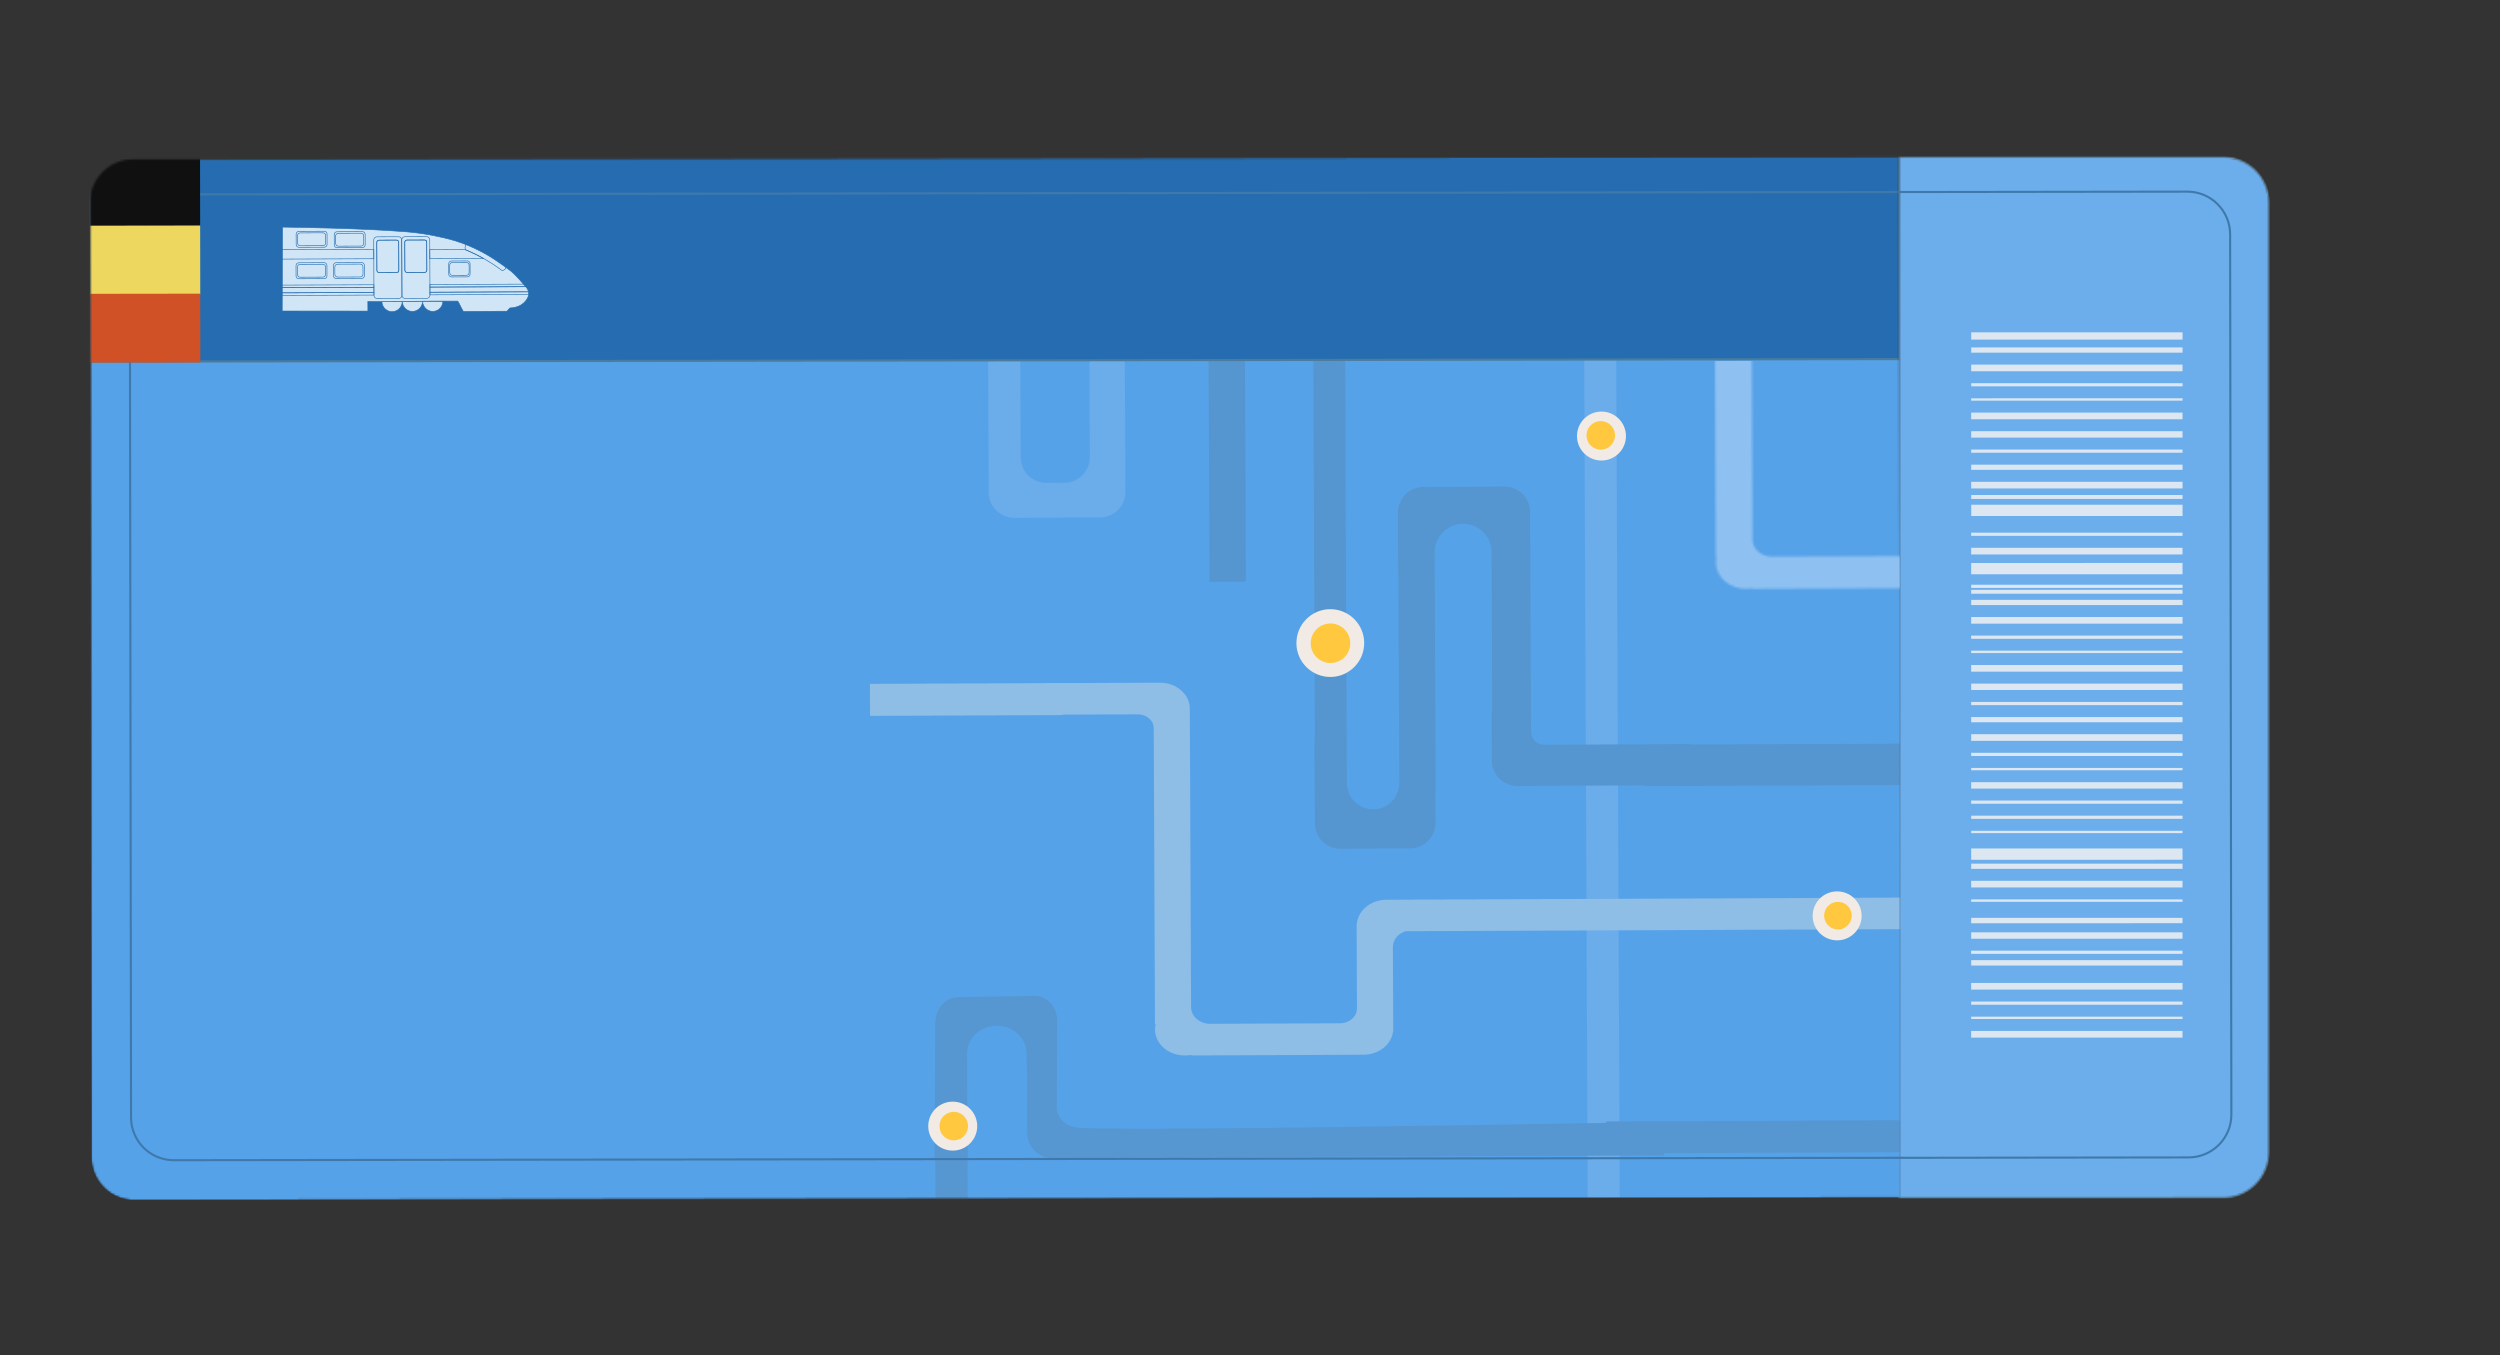 <svg width="1175" height="637" viewBox="0 0 1175 637" fill="none" xmlns="http://www.w3.org/2000/svg">
  <rect x="0" y="0" width="1175" height="637" fill="#333333" stroke="none"/>
  <style>
 .path1 {
   fill: #F1EAE5;
   animation: pulsate 2s infinite ease-in-out;
     transform-origin: center;
      transform-box: fill-box;

 }
 .dot--first{
    transform-origin: center;
     animation: moveFirstDot 15s infinite ease-in-out alternate-reverse;
 }
.dot--second{
    fill: #F1EAE5;
         animation: moveSecondtDot 12s infinite ease-in-out alternate;

}
 @keyframes moveFirstDot {
  0% {
    transform: translate(0, -30%);
  }
  100% {
    transform: translate(0, 80%);
  }
}

@keyframes moveSecondtDot {
  0% {
    transform: translate(5vw, 0);
  }
  100% {
    transform: translate(-20vw, 0); 
  }
}

 @keyframes pulsate {
  0% {
    transform: scale(1);
    opacity: 1;
  }
  50% {
    transform: scale(1.1); /* Increase the scale */
    opacity: 0.3; /* Adjust opacity */
  }
  100% {
    transform: scale(1);
    opacity: 1;
  }
}
  </style>
<mask id="mask0_382_1338" style="mask-type:luminance" maskUnits="userSpaceOnUse" x="892" y="73" width="175" height="490">
<path d="M892.53 73.806L1044.98 73.798C1056.8 73.794 1066.38 83.383 1066.38 95.217L1066.36 541.546C1066.36 553.38 1056.77 562.971 1044.95 562.965L892.52 562.975L892.53 73.806Z" fill="white"/>
</mask>
<g mask="url(#mask0_382_1338)">
<path d="M892.53 73.806L1044.98 73.798C1056.8 73.794 1066.38 83.383 1066.38 95.217L1066.36 541.546C1066.36 553.38 1056.77 562.971 1044.95 562.965L892.52 562.975L892.53 73.806Z" fill="#6CAEEC" stroke="#4B7C9B" stroke-miterlimit="10"/>
<g opacity="0.8">
<path d="M1025.8 234.503L1025.79 232.636L926.461 232.639L926.461 234.506L1025.8 234.503Z" fill="#F7F5F4"/>
<path d="M1025.81 242.523L1025.81 237.223L926.469 237.226L926.474 242.526L1025.81 242.523Z" fill="#F7F5F4"/>
<path d="M1025.79 269.893L1025.78 264.593L926.454 264.596L926.458 269.896L1025.79 269.893Z" fill="#F7F5F4"/>
<path d="M1025.79 279.067L1025.78 277.199L926.454 277.203L926.453 279.07L1025.79 279.067Z" fill="#F7F5F4"/>
<path d="M1025.79 404.089L1025.78 398.789L926.454 398.793L926.458 404.093L1025.8 404.09L1025.79 404.089Z" fill="#F7F5F4"/>
<path d="M1025.78 433.919L1025.78 431.39L926.446 431.393L926.448 433.923L1025.78 433.919Z" fill="#F7F5F4"/>
<path d="M1025.79 453.804L1025.79 451.274L926.461 451.278L926.464 453.808L1025.8 453.805L1025.79 453.804Z" fill="#F7F5F4"/>
<path d="M1025.81 165.74L1025.81 163.291L926.469 163.294L926.469 165.743L1025.81 165.74Z" fill="#F7F5F4"/>
<path d="M1025.79 174.491L1025.79 171.359L926.454 171.362L926.454 174.494L1025.79 174.491Z" fill="#F7F5F4"/>
<path d="M1025.81 181.588L1025.81 180.093L926.469 180.095L926.471 181.591L1025.81 181.588Z" fill="#F7F5F4"/>
<path d="M1025.8 188.303L1025.79 187.198L926.454 187.201L926.449 188.304L1025.79 188.302L1025.8 188.303Z" fill="#F7F5F4"/>
<path d="M1025.78 197.053L1025.78 193.922L926.446 193.924L926.447 197.056L1025.78 197.053Z" fill="#F7F5F4"/>
<path d="M1025.79 205.676L1025.79 202.665L926.454 202.668L926.455 205.679L1025.79 205.676Z" fill="#F7F5F4"/>
<path d="M1025.8 212.784L1025.8 211.288L926.461 211.291L926.463 212.786L1025.8 212.784Z" fill="#F7F5F4"/>
<path d="M1025.8 220.833L1025.8 218.384L926.461 218.386L926.461 220.835L1025.8 220.833Z" fill="#F7F5F4"/>
<path d="M1025.8 229.585L1025.79 226.453L926.454 226.456L926.454 229.587L1025.79 229.585L1025.8 229.585Z" fill="#F7F5F4"/>
<path d="M1025.78 251.846L1025.78 250.35L926.446 250.353L926.447 251.849L1025.78 251.846Z" fill="#F7F5F4"/>
<path d="M1025.78 260.588L1025.78 257.457L926.446 257.46L926.447 260.591L1025.78 260.588Z" fill="#F7F5F4"/>
<path d="M1025.79 276.318L1025.79 274.822L926.454 274.825L926.455 276.32L1025.79 276.318Z" fill="#F7F5F4"/>
<path d="M1025.8 284.378L1025.8 281.928L926.461 281.931L926.461 284.38L1025.8 284.378Z" fill="#F7F5F4"/>
<path d="M1025.8 293.12L1025.79 289.987L926.454 289.99L926.454 293.122L1025.79 293.119L1025.8 293.12Z" fill="#F7F5F4"/>
<path d="M1025.79 300.226L1025.78 298.73L926.446 298.733L926.447 300.229L1025.79 300.226Z" fill="#F7F5F4"/>
<path d="M1025.79 306.93L1025.78 305.826L926.446 305.829L926.451 306.933L1025.8 306.931L1025.79 306.93Z" fill="#F7F5F4"/>
<path d="M1025.79 315.683L1025.78 312.551L926.438 312.553L926.439 315.685L1025.78 315.682L1025.79 315.683Z" fill="#F7F5F4"/>
<path d="M1025.79 324.305L1025.79 321.294L926.454 321.296L926.455 324.308L1025.79 324.305Z" fill="#F7F5F4"/>
<path d="M1025.79 331.41L1025.78 329.915L926.446 329.918L926.447 331.413L1025.79 331.41Z" fill="#F7F5F4"/>
<path d="M1025.78 339.461L1025.78 337.011L926.446 337.014L926.445 339.463L1025.78 339.461Z" fill="#F7F5F4"/>
<path d="M1025.79 348.213L1025.79 345.082L926.454 345.085L926.454 348.216L1025.79 348.213Z" fill="#F7F5F4"/>
<path d="M1025.78 355.309L1025.78 353.813L926.446 353.816L926.447 355.312L1025.78 355.309Z" fill="#F7F5F4"/>
<path d="M1025.79 362.024L1025.79 360.921L926.446 360.922L926.451 362.027L1025.79 362.024Z" fill="#F7F5F4"/>
<path d="M1025.78 370.646L1025.78 367.635L926.446 367.637L926.447 370.649L1025.78 370.646Z" fill="#F7F5F4"/>
<path d="M1025.79 377.752L1025.79 376.256L926.438 376.258L926.439 377.754L1025.79 377.752Z" fill="#F7F5F4"/>
<path d="M1025.78 384.859L1025.78 383.363L926.446 383.366L926.447 384.861L1025.78 384.859Z" fill="#F7F5F4"/>
<path d="M1025.79 391.573L1025.79 390.47L926.454 390.472L926.449 391.576L1025.79 391.573Z" fill="#F7F5F4"/>
<path d="M1025.79 408.376L1025.79 405.927L926.454 405.929L926.453 408.378L1025.79 408.376Z" fill="#F7F5F4"/>
<path d="M1025.79 417.119L1025.78 413.986L926.446 413.989L926.447 417.121L1025.78 417.118L1025.79 417.119Z" fill="#F7F5F4"/>
<path d="M1025.8 423.834L1025.79 422.729L926.454 422.732L926.459 423.837L1025.8 423.834Z" fill="#F7F5F4"/>
<path d="M1025.78 441.206L1025.78 438.195L926.446 438.198L926.447 441.209L1025.78 441.206Z" fill="#F7F5F4"/>
<path d="M1025.77 448.302L1025.77 446.806L926.43 446.809L926.432 448.305L1025.77 448.302Z" fill="#F7F5F4"/>
<path d="M1025.79 465.105L1025.78 461.972L926.438 461.975L926.439 465.107L1025.78 465.104L1025.79 465.105Z" fill="#F7F5F4"/>
<path d="M1025.78 472.211L1025.78 470.716L926.446 470.718L926.447 472.214L1025.78 472.211Z" fill="#F7F5F4"/>
<path d="M1025.78 478.926L1025.78 477.822L926.446 477.825L926.451 478.929L1025.79 478.927L1025.78 478.926Z" fill="#F7F5F4"/>
<path d="M1025.78 487.668L1025.77 484.536L926.43 484.539L926.431 487.67L1025.77 487.668L1025.78 487.668Z" fill="#F7F5F4"/>
<path d="M1025.8 159.616L1025.81 156.194L926.469 156.197L926.465 159.619L1025.8 159.616Z" fill="#F7F5F4"/>
</g>
<path d="M1028.03 90.065L81.087 91.384C69.98 91.4 60.989 100.416 61.005 111.522L61.581 525.222C61.596 536.328 70.613 545.319 81.719 545.304L1028.66 543.984C1039.76 543.969 1048.76 534.953 1048.74 523.846L1048.16 110.147C1048.15 99.04 1039.13 90.049 1028.03 90.065Z" stroke="#3F79AC"/>
<path d="M892.53 73.806L1044.98 73.798C1056.8 73.794 1066.38 83.383 1066.38 95.217L1066.36 541.546C1066.36 553.38 1056.77 562.971 1044.95 562.965L892.52 562.975L892.53 73.806Z" stroke="#72ACDD" stroke-miterlimit="10"/>
</g>
<mask id="mask1_382_1338" style="mask-type:luminance" maskUnits="userSpaceOnUse" x="42" y="73" width="852" height="492">
<path d="M62.407 74.894L892.706 73.737L893.388 562.916L63.088 564.073C51.988 564.089 42.966 555.091 42.95 543.991L42.325 95.032C42.309 83.932 51.307 74.909 62.407 74.894Z" fill="white"/>
</mask>
<g mask="url(#mask1_382_1338)">
<mask id="mask2_382_1338" style="mask-type:luminance" maskUnits="userSpaceOnUse" x="42" y="73" width="852" height="492">
<path d="M62.407 74.894L892.706 73.737L893.388 562.916L63.088 564.073C51.988 564.089 42.966 555.091 42.95 543.991L42.325 95.032C42.309 83.932 51.307 74.909 62.407 74.894Z" fill="white"/>
</mask>
<g mask="url(#mask2_382_1338)">
<path d="M62.407 74.894L892.706 73.737L893.388 562.916L63.088 564.073C51.988 564.089 42.966 555.091 42.95 543.991L42.325 95.032C42.309 83.932 51.307 74.909 62.407 74.894Z" fill="#56A2E9"/>
<path d="M759.175 59.74L744.125 59.803L746.231 562.988L761.281 562.925L759.175 59.74Z" fill="#6BACEA"/>
<path d="M454.688 526.919L439.508 526.982L439.662 563.702L454.841 563.639L454.688 526.919Z" fill="#5697D1"/>
<path d="M905.394 526.459L754.875 527.089L754.938 542.139L905.457 541.509L905.394 526.459Z" fill="#5697D1"/>
<g class="dot dot--first">
<path  class="path1" d="M751.7 216.41C758.033 216.957 763.61 212.265 764.157 205.932C764.703 199.599 760.012 194.022 753.678 193.476C747.345 192.929 741.768 197.62 741.222 203.954C740.675 210.287 745.367 215.864 751.7 216.41Z" />

<path d="M751.782 211.308C755.474 211.627 758.725 208.892 759.044 205.2C759.362 201.508 756.627 198.256 752.935 197.938C749.243 197.62 745.992 200.354 745.673 204.047C745.355 207.739 748.09 210.99 751.782 211.308Z" fill="#FFC83E"/>
</g>


<path d="M491.177 321.097L491.244 335.918L534.731 335.735C538.867 335.72 542.24 338.631 542.259 342.246L542.84 481.31L543.161 481.308C542.958 482.153 542.852 483.028 542.855 483.921C542.886 490.659 549.172 496.099 556.903 496.073C557.937 496.072 558.93 495.967 559.899 495.78L559.905 496.061L640.873 495.729C647.922 495.694 653.736 491.127 654.689 485.207C654.777 484.643 654.828 484.055 654.819 483.462L654.656 445.096C654.641 441.662 657.162 438.728 660.687 437.657L905.039 436.643L904.972 421.822L651.564 422.878C650.289 422.878 649.061 423.033 647.902 423.325C642.047 424.757 637.745 429.485 637.633 435.086C637.625 435.175 637.618 435.265 637.62 435.356L637.785 473.933C637.804 477.788 634.231 480.923 629.813 480.943L568.836 481.194C563.865 481.217 559.821 477.716 559.803 473.389L559.215 333.019C559.184 326.281 552.898 320.841 545.167 320.867L491.188 321.088L491.177 321.097Z" fill="#8EBDE6"/>
<path d="M499.146 321.04L408.867 321.418L408.93 336.468L499.209 336.09L499.146 321.04Z" fill="#8EBDE6"/>
<path d="M904.644 349.443L772.766 349.995L772.847 369.465L904.726 368.913L904.644 349.443Z" fill="#5596D0"/>
<g class="dot dot--second">
<path d="M862.466 441.924C868.799 442.47 874.376 437.779 874.922 431.446C875.469 425.113 870.777 419.536 864.444 418.989C858.111 418.443 852.534 423.134 851.987 429.467C851.441 435.801 856.132 441.378 862.466 441.924Z"/>
<path d="M863.267 436.82C866.835 437.128 869.977 434.485 870.285 430.917C870.593 427.35 867.95 424.208 864.382 423.9C860.814 423.592 857.672 426.235 857.365 429.803C857.057 433.371 859.7 436.512 863.267 436.82Z" fill="#FFC83E"/>
</g>
<path d="M528.957 231.142L528.527 138.271C528.527 138.271 528.523 138.2 528.527 138.161L511.878 138.24L512.236 214.844C512.267 221.471 506.924 226.862 500.296 226.893L491.791 226.942C485.164 226.972 479.774 221.619 479.743 214.992L479.375 138.387L464.273 138.46C464.273 138.46 464.277 138.53 464.274 138.57L464.703 231.451C464.734 238.078 470.134 243.422 476.762 243.391L517.017 243.2C523.644 243.169 528.988 237.769 528.957 231.142Z" fill="#6BACEA"/>
<path d="M794.552 369.037L746.508 369.229C746.447 369.234 746.396 369.24 746.337 369.234C746.195 369.242 746.064 369.251 745.924 369.249L713.209 369.408C706.582 369.439 701.191 364.096 701.161 357.468L701.057 335.749C701.055 334.846 701.15 333.971 701.334 333.123L701.335 333.103L701.264 315.893L701.036 259.545C701.024 255.841 699.507 252.488 697.085 250.081C694.653 247.663 691.299 246.179 687.614 246.192C680.223 246.227 674.263 252.257 674.298 259.648L674.525 316.016L674.75 370.065C674.755 371.059 674.711 372.029 674.608 372.994L674.67 386.7C674.701 393.327 669.357 398.728 662.73 398.758L630.016 398.907C623.399 398.939 617.998 393.595 617.968 386.968L617.784 348.841C617.785 348.128 617.835 347.43 617.964 346.749L617.968 346.709C617.968 346.709 617.968 346.699 617.969 346.689L617.678 274.898C617.674 274.476 617.669 274.074 617.704 273.666C617.694 273.665 617.682 273.684 617.664 273.662L617.428 216.822L617.206 161.799C617.188 157.361 615.376 153.351 612.453 150.459C609.542 147.558 605.521 145.766 601.093 145.785C592.237 145.824 585.079 153.056 585.116 161.932L585.346 216.975L585.576 273.424L568.467 273.494L568.175 205.086L568.177 205.056L567.877 141.866C567.846 135.239 573.2 129.839 579.827 129.808L599.729 129.718L600.191 129.708L620.083 129.617C626.71 129.587 632.1 134.93 632.131 141.557L632.431 204.757C632.432 205.208 632.414 205.648 632.366 206.086L632.53 246.429C632.54 247.594 632.481 248.744 632.363 249.878C632.416 249.842 632.478 249.817 632.542 249.783L632.907 336.766L633.036 368.093C633.061 374.9 638.598 380.406 645.385 380.38C652.184 380.344 657.67 374.805 657.635 367.997L657.507 336.66L657.385 305.263C657.385 305.263 657.381 305.202 657.383 305.173C657.343 304.818 657.324 304.465 657.325 304.104L657.024 240.914C656.994 234.287 662.348 228.887 668.975 228.856L707.102 228.672C713.729 228.642 719.119 233.985 719.15 240.612L719.45 303.812C719.446 304.082 719.444 304.343 719.422 304.602C719.427 304.653 719.423 304.703 719.419 304.752L719.494 323.659L719.581 343.831C719.596 347.265 722.388 350.035 725.812 350.019L757.842 349.892L794.48 349.74L794.562 369.038L794.552 369.037Z" fill="#5596D0"/>
<path d="M782.014 543.055L617.216 543.734L611.703 543.76L528.907 544.106C528.542 544.155 528.178 544.184 527.806 544.192L494.81 544.357L494.8 544.356C488.173 544.386 482.783 539.033 482.752 532.406L482.605 499.552C482.55 498.092 482.506 496.633 482.461 495.173C482.452 491.549 480.879 488.262 478.333 485.894C475.798 483.518 472.3 482.062 468.444 482.08C460.844 482.107 454.676 487.868 454.534 494.983C454.525 495.082 454.527 495.183 454.527 495.293L454.734 544.563L439.602 544.633L439.23 544.641C439.23 544.641 439.236 544.571 439.219 544.53C439.206 544.328 439.215 544.118 439.212 543.917L439.422 501.689L439.519 480.78C439.559 474.148 444.384 468.713 450.305 468.612L486.265 468.06C492.185 467.968 496.948 473.257 496.909 479.878L496.899 482.206L496.732 515.324L496.704 521.465C496.96 522.571 497.323 523.596 497.805 524.531C498.388 525.685 499.153 526.705 500.154 527.554C500.808 528.112 501.503 528.553 502.266 528.9C504.004 529.692 506.106 529.994 508.912 530.156C513.668 530.416 524.589 530.525 539.456 530.502C540.971 530.503 542.527 530.496 544.124 530.493C615.488 530.256 764.358 527.59 781.951 527.261L782.014 543.055Z" fill="#5697D1"/>
<path d="M623.875 318.111C632.64 318.867 640.359 312.374 641.115 303.609C641.871 294.844 635.379 287.125 626.613 286.369C617.848 285.613 610.129 292.106 609.373 300.871C608.617 309.636 615.11 317.355 623.875 318.111Z" fill="#F1EAE5"/>
<path d="M625.375 311.619C630.506 311.598 634.648 307.421 634.627 302.29C634.605 297.16 630.428 293.018 625.298 293.039C620.167 293.061 616.025 297.237 616.047 302.368C616.068 307.499 620.245 311.641 625.375 311.619Z" fill="#FFC83E"/>
<path d="M446.794 540.746C453.127 541.293 458.704 536.601 459.25 530.268C459.797 523.935 455.105 518.358 448.772 517.811C442.439 517.265 436.862 521.956 436.315 528.29C435.769 534.623 440.46 540.2 446.794 540.746Z" fill="#F1EAE5"/>
<path d="M447.688 535.947C451.38 536.265 454.631 533.531 454.95 529.838C455.268 526.146 452.534 522.895 448.841 522.577C445.149 522.258 441.898 524.993 441.58 528.685C441.261 532.377 443.996 535.629 447.688 535.947Z" fill="#FFC83E"/>
<path d="M62.501 74.099L892.8 72.942L892.933 168.782L42.524 169.967L42.413 90.046C42.401 81.259 51.401 74.114 62.501 74.099Z" fill="#256DB0" stroke="#4B7C9B" stroke-miterlimit="10"/>
<path d="M203.39 141.594L208.168 141.595C208.168 144.154 206.118 146.276 203.561 146.366C201.004 146.457 198.714 144.373 198.629 141.756C198.632 141.716 198.637 141.666 198.63 141.625L203.401 141.585L203.39 141.594Z" fill="#D0E6F7" stroke="#256DB0" stroke-width="0.29" stroke-miterlimit="10"/>
<path d="M193.827 141.612L198.598 141.572C198.618 144.133 196.577 146.266 194.028 146.377C191.469 146.488 189.168 144.422 189.053 141.803C189.057 141.753 189.06 141.713 189.054 141.672L193.827 141.602L193.827 141.612Z" fill="#D0E6F7" stroke="#256DB0" stroke-width="0.29" stroke-miterlimit="10"/>
<path d="M184.268 141.721L189.045 141.722C189.045 144.281 186.985 146.402 184.428 146.492C181.871 146.583 179.581 144.499 179.496 141.882C179.5 141.832 179.504 141.792 179.497 141.751L184.268 141.721Z" fill="#D0E6F7" stroke="#256DB0" stroke-width="0.29" stroke-miterlimit="10"/>
<path d="M248.475 137.554C248.343 136.288 247.627 135.403 247.244 134.948C242.287 129 239.918 127.26 239.918 127.26C234.093 122.994 230.289 120.206 224.12 117.245C222.039 116.243 218.568 114.588 213.795 113.143C210.596 112.174 207.619 111.546 205.51 111.093C198.969 109.666 193.831 109.182 190.183 108.888C169.428 107.238 137.738 106.803 132.776 106.736C132.726 119.881 132.675 133.035 132.625 146.179C146.054 146.193 159.483 146.197 172.911 146.212C172.948 144.629 172.864 143.277 172.889 141.703C186.858 141.844 201.181 141.383 215.151 141.524C216.095 143.021 216.827 144.891 217.772 146.388C224.611 146.345 231.45 146.303 238.298 146.271C238.743 145.768 239.179 145.253 239.624 144.75C240.57 144.721 244.511 144.529 246.923 141.585C247.427 140.976 248.662 139.457 248.473 137.574L248.475 137.554Z" fill="#D0E6F7" stroke="#256DB0" stroke-width="0.29" stroke-miterlimit="10"/>
<path d="M175.689 117.173L131.62 117.357L131.639 121.785L175.708 121.601L175.689 117.173Z" stroke="#256DB0" stroke-width="0.29" stroke-miterlimit="10"/>
<path d="M200.563 113.828L200.613 126.981C200.614 127.553 200.152 128.025 199.569 128.025L191.336 128.058C190.764 128.059 190.292 127.596 190.291 127.024L190.241 113.871C190.241 113.299 190.703 112.827 191.285 112.827L199.518 112.795C200.09 112.794 200.562 113.256 200.562 113.838L200.563 113.828Z" stroke="#256DB0" stroke-width="0.29" stroke-miterlimit="10"/>
<path d="M227.27 121.492L202.018 121.592L202.003 117.345L218.721 117.272C218.721 117.272 218.746 117.334 218.753 117.365C219.238 117.567 219.722 117.77 220.216 117.983C222.441 118.948 224.569 119.994 226.6 121.113C226.725 121.184 226.859 121.256 226.992 121.338C227.089 121.386 227.175 121.434 227.27 121.492Z" stroke="#256DB0" stroke-width="0.29" stroke-miterlimit="10"/>
<path d="M158.034 130.947L169.983 130.894C170.696 130.885 171.277 130.313 171.269 129.599L171.251 124.68C171.243 123.966 170.67 123.385 169.957 123.394L158.008 123.447C157.296 123.446 156.713 124.028 156.722 124.741L156.739 129.661C156.738 130.373 157.32 130.956 158.034 130.947Z" stroke="#256DB0" stroke-width="0.29" stroke-miterlimit="10"/>
<path d="M158.678 130.22L169.322 130.175C170.035 130.166 170.616 129.594 170.608 128.88L170.595 125.416C170.586 124.703 170.014 124.122 169.301 124.13L158.658 124.176C157.945 124.175 157.373 124.758 157.372 125.47L157.384 128.934C157.383 129.647 157.965 130.229 158.678 130.22Z" stroke="#256DB0" stroke-width="0.29" stroke-miterlimit="10"/>
<path d="M175.743 133.829L118.691 134.067L118.697 135.282L175.738 135.044L175.733 133.829L175.743 133.829Z" stroke="#256DB0" stroke-width="0.29" stroke-miterlimit="10"/>
<path d="M279.728 133.405L202.062 133.732L202.068 134.947L279.733 134.62L279.728 133.405Z" stroke="#256DB0" stroke-width="0.29" stroke-miterlimit="10"/>
<path d="M175.746 135.044L120.03 135.277L120.042 137.697L175.758 137.464L175.746 135.044Z" stroke="#256DB0" stroke-width="0.29" stroke-miterlimit="10"/>
<path d="M284.927 134.586L202.061 134.926L202.073 137.346L284.94 136.996L284.928 134.576L284.927 134.586Z" stroke="#256DB0" stroke-width="0.29" stroke-miterlimit="10"/>
<path d="M175.758 137.465L120.604 137.696L120.61 138.911L175.764 138.68L175.758 137.465Z" stroke="#256DB0" stroke-width="0.29" stroke-miterlimit="10"/>
<path d="M281.634 137.022L202.071 137.355L202.077 138.57L281.64 138.237L281.634 137.022Z" stroke="#256DB0" stroke-width="0.29" stroke-miterlimit="10"/>
<path d="M200.473 111.221L190.312 111.258C189.489 111.257 188.819 111.932 188.817 112.765L188.923 138.771C188.921 139.604 189.607 140.265 190.43 140.266L200.591 140.219C201.414 140.22 202.085 139.545 202.086 138.712L201.981 112.706C201.982 111.873 201.297 111.212 200.474 111.211L200.473 111.221ZM190.237 113.871C190.236 113.299 190.699 112.827 191.281 112.827L199.514 112.795C200.096 112.795 200.558 113.256 200.558 113.838L200.618 126.992C200.619 127.564 200.157 128.036 199.574 128.036L191.341 128.069C190.759 128.069 190.297 127.607 190.296 127.035L190.246 113.882L190.237 113.871Z" stroke="#256DB0" stroke-width="0.29" stroke-miterlimit="10"/>
<path d="M212.21 130.16L219.66 130.131C220.372 130.132 220.954 129.55 220.946 128.836L220.928 123.917C220.93 123.204 220.348 122.622 219.634 122.631L212.184 122.661C211.471 122.669 210.889 123.241 210.898 123.955L210.915 128.874C210.914 129.587 211.496 130.169 212.21 130.16Z" stroke="#256DB0" stroke-width="0.29" stroke-miterlimit="10"/>
<path d="M212.665 129.427L219.211 129.399C219.924 129.4 220.506 128.818 220.497 128.105L220.485 124.641C220.486 123.929 219.904 123.346 219.191 123.355L212.644 123.383C211.932 123.381 211.349 123.963 211.358 124.677L211.37 128.141C211.379 128.854 211.951 129.435 212.665 129.427Z" stroke="#256DB0" stroke-width="0.29" stroke-miterlimit="10"/>
<path d="M187.31 111.271L177.149 111.308C176.315 111.316 175.656 111.982 175.654 112.815L175.759 138.82C175.758 139.653 176.434 140.314 177.266 140.315L187.427 140.278C188.26 140.28 188.921 139.604 188.922 138.771L188.817 112.766C188.818 111.933 188.143 111.273 187.31 111.271ZM187.456 127.032C187.457 127.604 186.994 128.076 186.422 128.077L178.189 128.109C177.617 128.11 177.145 127.648 177.144 127.076L177.084 113.922C177.084 113.34 177.546 112.878 178.128 112.878L186.361 112.845C186.933 112.844 187.405 113.307 187.405 113.889L187.455 127.042L187.456 127.032Z" stroke="#256DB0" stroke-width="0.29" stroke-miterlimit="10"/>
<path d="M187.397 113.877L187.447 127.03C187.448 127.602 186.985 128.074 186.413 128.075L178.18 128.108C177.598 128.108 177.136 127.646 177.135 127.074L177.085 113.921C177.085 113.339 177.547 112.877 178.129 112.877L186.362 112.844C186.934 112.844 187.406 113.306 187.406 113.888L187.397 113.877Z" stroke="#256DB0" stroke-width="0.29" stroke-miterlimit="10"/>
<path d="M158.401 116.425L170.35 116.372C171.063 116.363 171.644 115.791 171.636 115.078L171.618 110.158C171.62 109.446 171.038 108.863 170.324 108.872L158.375 108.925C157.663 108.924 157.081 109.506 157.089 110.22L157.107 115.139C157.105 115.852 157.688 116.434 158.401 116.425Z" stroke="#256DB0" stroke-width="0.29" stroke-miterlimit="10"/>
<path d="M159.039 115.697L169.682 115.651C170.395 115.652 170.977 115.07 170.968 114.357L170.956 110.893C170.957 110.181 170.375 109.598 169.662 109.607L159.019 109.653C158.306 109.651 157.724 110.233 157.733 110.947L157.745 114.411C157.744 115.123 158.326 115.705 159.039 115.697Z" stroke="#256DB0" stroke-width="0.29" stroke-miterlimit="10"/>
<path d="M140.44 131.015L152.389 130.962C153.101 130.963 153.683 130.381 153.675 129.668L153.658 124.748C153.659 124.035 153.077 123.453 152.363 123.462L140.414 123.515C139.702 123.514 139.12 124.096 139.128 124.81L139.146 129.729C139.144 130.442 139.727 131.014 140.44 131.015Z" stroke="#256DB0" stroke-width="0.29" stroke-miterlimit="10"/>
<path d="M141.086 130.289L151.729 130.243C152.442 130.244 153.024 129.662 153.015 128.949L153.003 125.485C153.004 124.772 152.422 124.19 151.709 124.199L141.065 124.244C140.353 124.243 139.771 124.825 139.779 125.539L139.792 129.003C139.791 129.715 140.373 130.287 141.086 130.289Z" stroke="#256DB0" stroke-width="0.29" stroke-miterlimit="10"/>
<path d="M140.495 116.235L152.443 116.182C153.156 116.183 153.738 115.601 153.729 114.887L153.712 109.968C153.713 109.255 153.131 108.673 152.418 108.682L140.469 108.735C139.756 108.744 139.174 109.316 139.183 110.029L139.2 114.949C139.199 115.662 139.781 116.244 140.495 116.235Z" stroke="#256DB0" stroke-width="0.29" stroke-miterlimit="10"/>
<path d="M141.133 115.508L151.776 115.463C152.489 115.464 153.071 114.882 153.062 114.169L153.05 110.705C153.051 109.992 152.469 109.41 151.756 109.419L141.112 109.464C140.4 109.463 139.818 110.045 139.826 110.758L139.839 114.222C139.837 114.935 140.42 115.517 141.133 115.508Z" stroke="#256DB0" stroke-width="0.29" stroke-miterlimit="10"/>
<path d="M237.68 126.023C237.247 126.97 236.145 127.176 236.022 127.205C233.326 125.186 230.412 123.249 227.261 121.491C227.166 121.433 227.08 121.385 226.983 121.337C226.85 121.255 226.715 121.193 226.591 121.112C224.56 119.994 222.432 118.947 220.206 117.992C219.712 117.779 219.228 117.576 218.743 117.374C218.735 117.353 218.718 117.322 218.711 117.281C218.711 117.281 218.711 117.281 218.712 117.271C218.687 117.209 218.674 117.127 218.651 117.045C218.593 116.789 218.551 116.464 218.594 116.086C218.697 115.232 219.166 114.68 219.343 114.495C221.009 115.201 222.756 116.004 224.584 116.924C225.719 117.494 226.88 118.116 228.067 118.781C228.105 118.804 228.134 118.816 228.172 118.84C229.455 119.563 230.677 120.29 231.838 121.023C231.952 121.103 232.066 121.173 232.181 121.243C234.255 122.566 236.138 123.883 237.845 125.154C237.866 125.377 237.839 125.696 237.688 126.044L237.68 126.023Z" stroke="#256DB0" stroke-width="0.29" stroke-miterlimit="10"/>
<path d="M897.884 90.243L81.094 91.381C69.988 91.397 60.997 100.413 61.012 111.519L61.589 525.219C61.604 536.325 70.62 545.316 81.727 545.301L898.516 544.163C909.622 544.147 918.613 535.131 918.598 524.025L918.022 110.325C918.006 99.219 908.99 90.228 897.884 90.243Z" stroke="#3F79AC"/>
</g>
<path d="M58.394 73.76L93.996 73.71C93.996 73.71 94.02 73.718 94.02 73.734L94.065 106.021C94.065 106.021 94.057 106.045 94.041 106.045L42.491 106.117C42.491 106.117 42.467 106.109 42.467 106.093L42.444 89.754C42.432 80.939 49.579 73.772 58.394 73.76Z" fill="#101010"/>
<path d="M94.075 106.031L42.477 106.103L42.522 138.437L94.12 138.365L94.075 106.031Z" fill="#EED75F"/>
<path d="M94.106 138.018L42.508 138.09L42.553 170.424L94.151 170.353L94.106 138.018Z" fill="#D15127"/>
</g>
<mask id="mask3_382_1338" style="mask-type:alpha" maskUnits="userSpaceOnUse" x="754" y="98" width="421" height="179">
<path d="M754.047 99.101L754.11 114.148L798.245 113.964C802.445 113.947 805.867 116.907 805.882 120.571L806.469 261.745L806.794 261.744C806.584 262.603 806.476 263.489 806.48 264.4C806.509 271.242 812.893 276.765 820.736 276.733C821.781 276.728 822.795 276.627 823.779 276.437L823.78 276.72L905.963 276.378C913.116 276.349 919.022 271.704 919.981 265.699C920.07 265.123 920.118 264.53 920.116 263.928L919.954 224.983C919.939 221.496 922.494 218.52 926.071 217.434L1174.08 216.403L1174.02 201.356L916.816 202.426C915.528 202.431 914.28 202.587 913.094 202.884C907.155 204.334 902.781 209.131 902.673 214.823C902.663 214.912 902.664 215.009 902.664 215.098L902.827 254.263C902.843 258.176 899.224 261.359 894.74 261.378L832.849 261.635C827.806 261.656 823.703 258.106 823.684 253.707L823.092 111.206C823.063 104.364 816.678 98.841 808.836 98.873L754.047 99.101Z" fill="#7AB5EE"/>
</mask>
<g mask="url(#mask3_382_1338)">
<rect x="719.82" y="170.053" width="172.597" height="190.299" transform="rotate(-0.238 719.82 170.053)" fill="#8EC1F1"/>
</g>
</svg>
